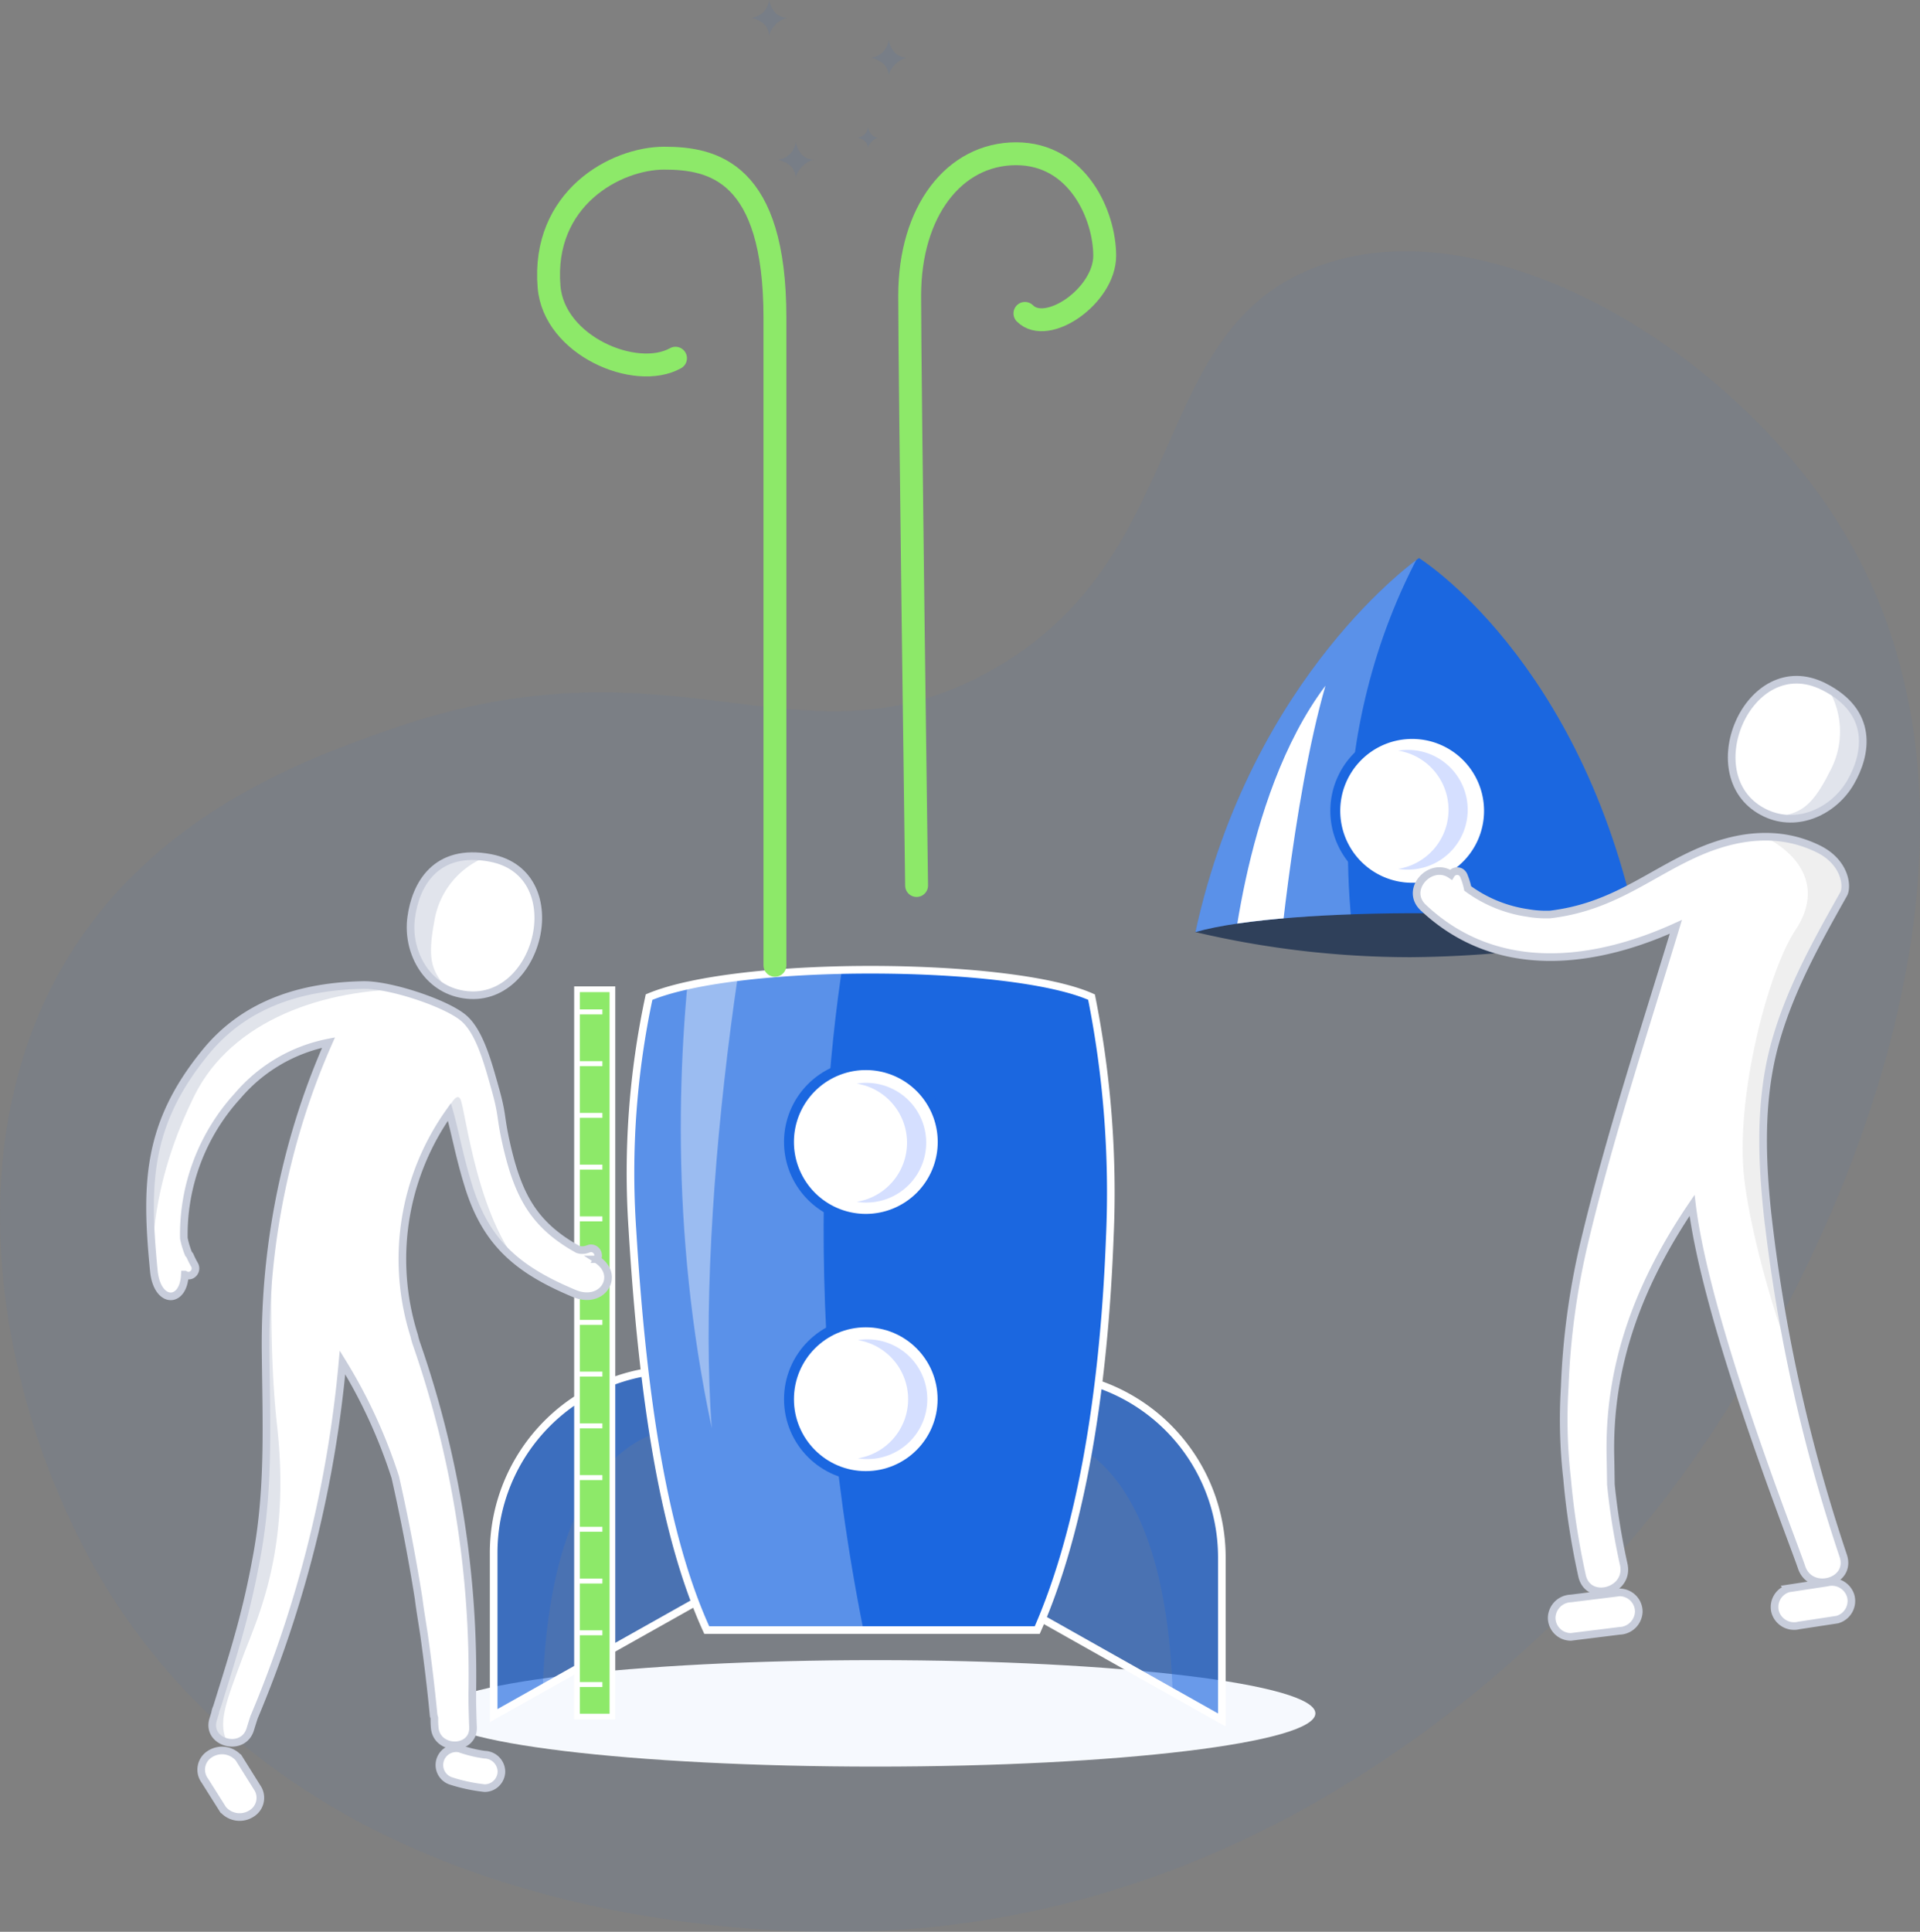 <svg id="illustration" xmlns="http://www.w3.org/2000/svg" xmlns:xlink="http://www.w3.org/1999/xlink" width="251.746" height="253.232" viewBox="0 0 251.746 253.232">
  <rect x="0" y="0" width="251.746" height="253.232" fill="#808080" stroke="none"/>
  <defs>
    <clipPath id="clip-path">
      <path id="Path_14" data-name="Path 14" d="M131.135,314.536l-28.265,15.89V309.107a24.016,24.016,0,0,1,23.992-24.027h4.65Z" transform="translate(-102.87 -285.08)" fill="#1b67e0" stroke="#fff" stroke-width="1"/>
    </clipPath>
    <clipPath id="clip-path-2">
      <path id="Path_18" data-name="Path 18" d="M209.46,315.424l28.265,15.921V310a24.016,24.016,0,0,0-24-24h-4.65Z" transform="translate(-209.07 -286)" fill="#1b67e0" stroke="#fff" stroke-width="1"/>
    </clipPath>
    <clipPath id="clip-path-3">
      <path id="Path_23" data-name="Path 23" d="M194.227,236.933c-.843,22.093-4.222,39.495-9.514,51.467H141.379c-5.663-12.4-8.413-30.476-9.753-52.626a109.914,109.914,0,0,1,2.19-30.344c11.76-4.912,47.645-4.654,58.015,0A130.673,130.673,0,0,1,194.227,236.933Z" transform="translate(-131.38 -201.843)" fill="#a9beff" stroke="#fff" stroke-width="1"/>
    </clipPath>
    <clipPath id="clip-path-4">
      <path id="Path_29" data-name="Path 29" d="M307.115,165.18c-9.47-3.1-45.864-3.489-58.015,0,7.406-33.826,29.316-49.03,29.316-49.03S299.7,129.369,307.115,165.18Z" transform="translate(-249.1 -116.15)" fill="#c8cddb"/>
    </clipPath>
    <clipPath id="clip-path-5">
      <path id="Path_31" data-name="Path 31" d="M85.638,186.215c-.591,4.352,1.831,9.031,6.361,10.02,10.244,2.255,14.982-15.7,4.058-17.8C88.765,177.038,86.2,182.039,85.638,186.215Z" transform="translate(-85.55 -178.193)" fill="#fff" stroke="#c8cddb" stroke-width="1"/>
    </clipPath>
    <clipPath id="clip-path-6">
      <path id="Path_34" data-name="Path 34" d="M376.449,154.905c-2.177,3.779-6.921,6.046-11.144,4.062-9.5-4.459-2.322-21.583,7.62-16.589C379.557,145.723,378.563,151.252,376.449,154.905Z" transform="translate(-360.851 -141.475)" fill="#fff" stroke="#c8cddb" stroke-width="1"/>
    </clipPath>
    <clipPath id="clip-path-7">
      <path id="Path_41" data-name="Path 41" d="M89.856,241s.031,0,.038-.044a.952.952,0,0,0,.094-.731.938.938,0,0,0-.428-.561.905.905,0,0,0-.73-.094,3.024,3.024,0,0,1-.629.183,2.893,2.893,0,0,1-.522,0,2.86,2.86,0,0,1-.315-.076c-5.839-3.225-7.859-7.161-9.375-13.811-.849-3.779-.447-3.653-1.485-7.325-.9-3.193-1.976-7.28-4.033-9.113h0c-2.171-1.952-9.621-4.453-13.214-4.409-7.828.145-15.4,2.274-20.727,8.817-7.677,9.4-7.89,17.2-6.764,28.668.434,4.364,3.907,4.339,4.065.479a.905.905,0,0,0,.944,0,.964.964,0,0,0,.34-1.26,11.894,11.894,0,0,1-.629-1.26l-.164-.189-.126-.315c-.076-.2-.145-.409-.214-.63a11.12,11.12,0,0,1-.283-1.115,26.96,26.96,0,0,1,7.072-18.686,20.886,20.886,0,0,1,11.9-6.966,93.65,93.65,0,0,0-3.436,8.981A98.836,98.836,0,0,0,46.421,253.5c.094,8.66.459,17.206-1.051,25.778-1.4,7.91-2.945,12.709-5.33,20.374l-.076.189a2.578,2.578,0,0,0-.17.63l-.245.794c-.969,3.1,3.889,4.409,4.851,1.341.164-.529.327-1.058.5-1.593a155.809,155.809,0,0,0,11.6-46.517,68.558,68.558,0,0,1,6.921,15.04q1.787,7.91,3.064,15.921c.164,1.423.68,4.409.787,5.309.447,3.237.837,6.481,1.151,9.73a2.818,2.818,0,0,0,.12.592c0,.391,0,.775.038,1.165.157,3.231,5.191,3.25,5.034,0-.05-1.058-.094-3.18-.094-3.18v-1.3a132.368,132.368,0,0,0-7.286-45.623,9.079,9.079,0,0,1-.333-1.165,33.266,33.266,0,0,1,4.618-29.33c.812,2.9,1.309,5.889,2.517,9.756,2.347,7.558,6.588,11,13.843,14.038C90.649,247.033,93,243.022,89.856,241Z" transform="translate(-31.267 -205.019)" fill="#fff" stroke="#c8cddb" stroke-width="1"/>
    </clipPath>
    <clipPath id="clip-path-8">
      <path id="Path_47" data-name="Path 47" d="M341.281,224.322c-.831-7.469-1.145-15.153.749-22.49,1.888-7.211,5.537-13.736,9.149-20.154.547-.976.245-4.069-3.146-5.838-5.418-2.746-11.194-1.845-16.542.63-6.078,2.8-10.785,6.928-18.789,7.879a14.278,14.278,0,0,1-3-.208,17.515,17.515,0,0,1-7.809-3.206,8.728,8.728,0,0,0-.478-1.575,1.046,1.046,0,0,0-.428-.567.955.955,0,0,0-.73-.094.975.975,0,0,0-.566.435h0c-2.63-1.814-6.16,1.927-3.624,4.314,9.539,8.975,22.205,7.469,33.116,2.519-4.134,13.66-8.646,27.308-11.955,41.176a98.1,98.1,0,0,0-2.618,19.2,67.923,67.923,0,0,0,.315,11.966,98.893,98.893,0,0,0,1.963,12.734c.8,3.558,6.261,2.053,5.462-1.505a89.671,89.671,0,0,1-1.686-10.48c0-.063-.038-2.935-.057-3.6-.289-12.338,3.92-22.975,10.7-32.976,1.888,15.436,13.214,43.991,14.365,47.443s6.613,1.971,5.462-1.505a216.241,216.241,0,0,1-9.847-44.1Z" transform="translate(-295.191 -174.156)" fill="#fff" stroke="#c8cddb" stroke-width="1"/>
    </clipPath>
  </defs>
  <g id="Layer_7" data-name="Layer 7">
    <g id="Group_24844" data-name="Group 24844" transform="translate(98.511)">
      <path id="Path_7" data-name="Path 7" d="M181.48,10.634A2.568,2.568,0,0,0,183.8,8.31c.333,1.348,1.019,2.236,2.328,2.324a3.5,3.5,0,0,0-2.328,2.324C183.758,11.73,182.908,11,181.48,10.634Z" transform="translate(-165.8 -3.076)" fill="#1b67e0" opacity="0.08"/>
      <path id="Path_8" data-name="Path 8" d="M156.56,2.324A2.568,2.568,0,0,0,158.882,0c.333,1.348,1.013,2.242,2.322,2.324a3.5,3.5,0,0,0-2.322,2.324C158.838,3.42,157.982,2.7,156.56,2.324Z" transform="translate(-156.56 0)" fill="#1b67e0" opacity="0.08"/>
      <path id="Path_9" data-name="Path 9" d="M162.1,31.864a2.568,2.568,0,0,0,2.322-2.324c.333,1.348,1.013,2.242,2.322,2.324a3.487,3.487,0,0,0-2.322,2.324C164.372,32.979,163.522,32.236,162.1,31.864Z" transform="translate(-158.615 -10.936)" fill="#1b67e0" opacity="0.08"/>
      <path id="Path_10" data-name="Path 10" d="M178.71,27.82a1.5,1.5,0,0,0,1.359-1.36c.189.787.591,1.31,1.353,1.36a2.027,2.027,0,0,0-1.353,1.354C180.038,28.456,179.522,28.06,178.71,27.82Z" transform="translate(-164.773 -9.795)" fill="#1b67e0" opacity="0.08"/>
    </g>
    <path id="Path_11" data-name="Path 11" d="M14.2,227.882c-13.881-22.4-21.394-58.319-4.4-84.393,11.735-18.012,30.908-24.808,40.9-28.341,37.886-13.421,53.849,5.851,78.653-7.558,27.51-14.882,20.519-45.44,44.046-53.533,22.1-7.608,52.905,10.883,67.327,33.379,26.377,41.151-.044,98.91-22.023,127.849-6.072,7.986-44.631,57-108.227,57.312C101.671,272.635,42.121,272.925,14.2,227.882Z" transform="translate(-0.001 -19.369)" fill="#1b67e0" opacity="0.05"/>
    <path id="Path_258695" data-name="Path 258695" d="M57.694,0c31.863,0,57.694,3.124,57.694,6.978s-25.83,6.978-57.694,6.978S0,10.832,0,6.978,25.83,0,57.694,0Z" transform="translate(57.083 217.62)" fill="#f6f9fe" style="mix-blend-mode: multiply;isolation: isolate"/>
    <path id="Path_12" data-name="Path 12" d="M131.135,314.536l-28.265,15.89V309.107a24.016,24.016,0,0,1,23.992-24.027h4.65Z" transform="translate(-38.142 -105.537)" fill="#1b67e0" opacity="0.5"/>
    <g id="Group_1" data-name="Group 1" transform="translate(64.728 179.543)" clip-path="url(#clip-path)">
      <path id="Path_13" data-name="Path 13" d="M120.352,286.825c-5.418.97-17.228,5.618-17.618,36.818S85.31,312.792,85.31,312.792L94.8,275.779l19.166-6.4,9.482,8.339Z" transform="translate(-96.359 -279.268)" fill="#1b67e0" opacity="0.28"/>
    </g>
    <path id="Path_15" data-name="Path 15" d="M131.135,314.536l-28.265,15.89V309.107a24.016,24.016,0,0,1,23.992-24.027h4.65Z" transform="translate(-38.142 -105.537)" fill="none" stroke="#fff" stroke-width="1"/>
    <path id="Path_16" data-name="Path 16" d="M209.46,315.424l28.265,15.921V310a24.016,24.016,0,0,0-24-24h-4.65Z" transform="translate(-77.519 -105.878)" fill="#1b67e0" opacity="0.5"/>
    <g id="Group_2" data-name="Group 2" transform="translate(131.552 180.122)" clip-path="url(#clip-path-2)">
      <path id="Path_17" data-name="Path 17" d="M214.632,287.749c5.418.97,17.228,5.618,17.618,36.818s17.423-10.851,17.423-10.851L240.185,276.7l-19.166-6.392-9.489,8.332Z" transform="translate(-209.982 -280.192)" fill="#1b67e0" opacity="0.28"/>
    </g>
    <path id="Path_19" data-name="Path 19" d="M209.46,315.424l28.265,15.921V310a24.016,24.016,0,0,0-24-24h-4.65Z" transform="translate(-77.519 -105.878)" fill="none" stroke="#fff" stroke-width="1"/>
    <path id="Path_20" data-name="Path 20" d="M194.227,236.933c-.843,22.093-4.222,39.495-9.514,51.467H141.379c-5.663-12.4-8.413-30.476-9.753-52.626a109.914,109.914,0,0,1,2.19-30.344c11.76-4.912,47.645-4.654,58.015,0A130.673,130.673,0,0,1,194.227,236.933Z" transform="translate(-48.713 -74.723)" fill="#1b67e0"/>
    <g id="Group_3" data-name="Group 3" transform="translate(82.667 127.12)" clip-path="url(#clip-path-3)">
      <path id="Path_21" data-name="Path 21" d="M157.981,142.31c-7.224,19.083-14.265,68.453-12.056,97.575-11.074-52.065,4-95.225,4-95.225Z" transform="translate(-135.267 -179.804)" fill="#fff" opacity="0.39"/>
      <path id="Path_22" data-name="Path 22" d="M157.536,183.54c-4.455,19.184-8.136,57.746,1.548,102.317s-23.621-1.745-23.621-1.745L121.33,229.27l3.87-39.721Z" transform="translate(-127.654 -195.067)" fill="#fff" opacity="0.28"/>
    </g>
    <path id="Path_24" data-name="Path 24" d="M194.227,236.933c-.843,22.093-4.222,39.495-9.514,51.467H141.379c-5.663-12.4-8.413-30.476-9.753-52.626a109.914,109.914,0,0,1,2.19-30.344c11.76-4.912,47.645-4.654,58.015,0A130.673,130.673,0,0,1,194.227,236.933Z" transform="translate(-48.713 -74.723)" fill="none" stroke="#fff" stroke-width="1"/>
    <path id="Path_25" data-name="Path 25" d="M249.1,189.787a123.39,123.39,0,0,0,28.214,3.294,147.854,147.854,0,0,0,29.8-3.294l-2.706-7.167-53.05.579Z" transform="translate(-92.361 -67.606)" fill="#2f405a"/>
    <path id="Path_26" data-name="Path 26" d="M307.115,165.18c-9.47-3.1-45.864-3.489-58.015,0,7.406-33.826,29.316-49.03,29.316-49.03S299.7,129.369,307.115,165.18Z" transform="translate(-92.361 -42.999)" fill="#1b67e0"/>
    <g id="Group_4" data-name="Group 4" transform="translate(156.739 73.151)" clip-path="url(#clip-path-4)">
      <path id="Path_27" data-name="Path 27" d="M266.585,162.438c-.774-5.668-5.663-31.263,8.52-56.846s-22.47-7.236-22.47-7.236l-14.2,54.792,4.644,9.56Z" transform="translate(-245.147 -107.205)" fill="#fff" opacity="0.28"/>
      <path id="Path_28" data-name="Path 28" d="M256.1,183.285c0-.775,1.548-25.822,12.647-40.565-4.4,15.241-6.456,39.791-6.456,39.791Z" transform="translate(-251.695 -125.986)" fill="#fff"/>
    </g>
    <path id="Path_258698" data-name="Path 258698" d="M10.068,0A10.077,10.077,0,1,1,0,10.077,10.072,10.072,0,0,1,10.068,0Z" transform="translate(175.081 96.214)" fill="#fff" stroke="#1b67e0" stroke-width="1.3"/>
    <path id="Path_258697" data-name="Path 258697" d="M10.068,0A10.077,10.077,0,1,1,0,10.077,10.072,10.072,0,0,1,10.068,0Z" transform="translate(103.45 139.62)" fill="#fff" stroke="#1b67e0" stroke-width="1.3"/>
    <ellipse id="Ellipse_6" data-name="Ellipse 6" cx="10.068" cy="10.077" rx="10.068" ry="10.077" transform="translate(103.45 173.339)" fill="#fff" stroke="#1b67e0" stroke-width="1.3"/>
    <path id="Path_258691" data-name="Path 258691" d="M0,0H4.644V95.339H0Z" transform="translate(75.657 129.675)" fill="#8de969" stroke="#fff" stroke-width="0.75"/>
    <rect id="Rectangle_2" data-name="Rectangle 2" width="3.096" height="0.649" transform="translate(75.89 132.321)" fill="#fff"/>
    <rect id="Rectangle_3" data-name="Rectangle 3" width="3.096" height="0.649" transform="translate(75.89 139.104)" fill="#fff"/>
    <rect id="Rectangle_4" data-name="Rectangle 4" width="3.096" height="0.649" transform="translate(75.89 145.886)" fill="#fff"/>
    <rect id="Rectangle_5" data-name="Rectangle 5" width="3.096" height="0.649" transform="translate(75.89 152.669)" fill="#fff"/>
    <rect id="Rectangle_6" data-name="Rectangle 6" width="3.096" height="0.649" transform="translate(75.89 159.452)" fill="#fff"/>
    <rect id="Rectangle_7" data-name="Rectangle 7" width="3.096" height="0.649" transform="translate(75.89 166.235)" fill="#d5dfff"/>
    <rect id="Rectangle_8" data-name="Rectangle 8" width="3.096" height="0.649" transform="translate(75.89 173.018)" fill="#fff"/>
    <rect id="Rectangle_9" data-name="Rectangle 9" width="3.096" height="0.649" transform="translate(75.89 179.801)" fill="#fff"/>
    <rect id="Rectangle_10" data-name="Rectangle 10" width="3.096" height="0.649" transform="translate(75.89 186.584)" fill="#fff"/>
    <rect id="Rectangle_11" data-name="Rectangle 11" width="3.096" height="0.649" transform="translate(75.89 193.367)" fill="#fff"/>
    <rect id="Rectangle_12" data-name="Rectangle 12" width="3.096" height="0.649" transform="translate(75.89 200.143)" fill="#fff"/>
    <rect id="Rectangle_13" data-name="Rectangle 13" width="3.096" height="0.649" transform="translate(75.89 206.926)" fill="#fff"/>
    <rect id="Rectangle_14" data-name="Rectangle 14" width="3.096" height="0.649" transform="translate(75.89 213.709)" fill="#fff"/>
    <rect id="Rectangle_15" data-name="Rectangle 15" width="3.096" height="0.649" transform="translate(75.89 220.492)" fill="#fff"/>
    <path id="Path_30" data-name="Path 30" d="M85.638,186.215c-.591,4.352,1.831,9.031,6.361,10.02,10.244,2.255,14.982-15.7,4.058-17.8C88.765,177.038,86.2,182.039,85.638,186.215Z" transform="translate(-31.72 -65.967)" fill="#fff"/>
    <g id="Group_5" data-name="Group 5" transform="translate(53.83 112.225)" clip-path="url(#clip-path-5)">
      <g id="Group_24478" data-name="Group 24478" transform="translate(-4.524 -5.248)" opacity="0.54">
        <path id="Path_258375" data-name="Path 258375" d="M94.3,174.741a10.9,10.9,0,0,0-8.318,9.025c-1.032,5.429,0,6.575,1.573,8.641s.629,3.149.371,3.01-9.564-10.31-9.564-10.31l4.109-12.728,9-2.519Z" transform="translate(-78.36 -169.86)" fill="#c8cddb"/>
      </g>
    </g>
    <path id="Path_32" data-name="Path 32" d="M85.638,186.215c-.591,4.352,1.831,9.031,6.361,10.02,10.244,2.255,14.982-15.7,4.058-17.8C88.765,177.038,86.2,182.039,85.638,186.215Z" transform="translate(-31.72 -65.967)" fill="none" stroke="#c8cddb" stroke-width="1"/>
    <path id="Path_33" data-name="Path 33" d="M376.449,154.905c-2.177,3.779-6.921,6.046-11.144,4.062-9.5-4.459-2.322-21.583,7.62-16.589C379.557,145.723,378.563,151.252,376.449,154.905Z" transform="translate(-133.795 -52.374)" fill="#fff"/>
    <g id="Group_6" data-name="Group 6" transform="translate(227.056 89.1)" clip-path="url(#clip-path-6)">
      <g id="Group_24478-2" data-name="Group 24478" transform="translate(4.033 -2.314)" opacity="0.54">
        <path id="Path_258375-2" data-name="Path 258375" d="M374.949,139.985a10.924,10.924,0,0,1,1.107,12.231c-2.479,4.931-4,5.234-6.506,5.863s-2.454,2.11-2.133,2.167S381.26,157.9,381.26,157.9l4.486-12.6-5.581-7.5Z" transform="translate(-367.261 -137.8)" fill="#c8cddb"/>
      </g>
    </g>
    <path id="Path_35" data-name="Path 35" d="M376.449,154.905c-2.177,3.779-6.921,6.046-11.144,4.062-9.5-4.459-2.322-21.583,7.62-16.589C379.557,145.723,378.563,151.252,376.449,154.905Z" transform="translate(-133.795 -52.374)" fill="none" stroke="#c8cddb" stroke-width="1"/>
    <path id="Path_36" data-name="Path 36" d="M96.133,211.533Z" transform="translate(-35.312 -78.016)" fill="#fff" stroke="#c8cddb" stroke-width="1"/>
    <path id="Path_37" data-name="Path 37" d="M89.856,241s.031,0,.038-.044a.952.952,0,0,0,.094-.731.938.938,0,0,0-.428-.561.905.905,0,0,0-.73-.094,3.024,3.024,0,0,1-.629.183,2.893,2.893,0,0,1-.522,0,2.86,2.86,0,0,1-.315-.076c-5.839-3.225-7.859-7.161-9.375-13.811-.849-3.779-.447-3.653-1.485-7.325-.9-3.193-1.976-7.28-4.033-9.113h0c-2.171-1.952-9.621-4.453-13.214-4.409-7.828.145-15.4,2.274-20.727,8.817-7.677,9.4-7.89,17.2-6.764,28.668.434,4.364,3.907,4.339,4.065.479a.905.905,0,0,0,.944,0,.964.964,0,0,0,.34-1.26,11.894,11.894,0,0,1-.629-1.26l-.164-.189-.126-.315c-.076-.2-.145-.409-.214-.63a11.12,11.12,0,0,1-.283-1.115,26.96,26.96,0,0,1,7.072-18.686,20.886,20.886,0,0,1,11.9-6.966,93.65,93.65,0,0,0-3.436,8.981A98.836,98.836,0,0,0,46.421,253.5c.094,8.66.459,17.206-1.051,25.778-1.4,7.91-2.945,12.709-5.33,20.374l-.076.189a2.578,2.578,0,0,0-.17.63l-.245.794c-.969,3.1,3.889,4.409,4.851,1.341.164-.529.327-1.058.5-1.593a155.809,155.809,0,0,0,11.6-46.517,68.558,68.558,0,0,1,6.921,15.04q1.787,7.91,3.064,15.921c.164,1.423.68,4.409.787,5.309.447,3.237.837,6.481,1.151,9.73a2.818,2.818,0,0,0,.12.592c0,.391,0,.775.038,1.165.157,3.231,5.191,3.25,5.034,0-.05-1.058-.094-3.18-.094-3.18v-1.3a132.368,132.368,0,0,0-7.286-45.623,9.079,9.079,0,0,1-.333-1.165,33.266,33.266,0,0,1,4.618-29.33c.812,2.9,1.309,5.889,2.517,9.756,2.347,7.558,6.588,11,13.843,14.038C90.649,247.033,93,243.022,89.856,241Z" transform="translate(-11.593 -75.898)" fill="#fff"/>
    <g id="Group_7" data-name="Group 7" transform="translate(19.673 129.121)" clip-path="url(#clip-path-7)">
      <path id="Path_38" data-name="Path 38" d="M50.726,228.62c-.289,3.873-2.353,26.451-.516,42.921s-2.68,25.387-4.518,30.356c-1.661,4.49-2.775,7.268-2.517,9.4a4.315,4.315,0,0,0,1.649,3l-6.714-1.392-.68-14.536,6.682-41.567Z" transform="translate(-33.552 -213.756)" fill="#c8cddb" opacity="0.54"/>
      <path id="Path_39" data-name="Path 39" d="M63.537,202.787c-11.622-.132-23.741,4.043-28.655,13.95-8.91,17.956-4.26,30.747-4.65,30.363s-1.932-.39-1.932-.39l-2.97-21.961,10.842-25.582,18.587-1.675Z" transform="translate(-29.065 -202.232)" fill="#c8cddb" opacity="0.54"/>
      <path id="Path_40" data-name="Path 40" d="M92.56,231.04s1.454-3.684,2.127-2.425,2.227,16.759,9,23.057c-4.26-.29-8.614-3.193-8.614-3.193Z" transform="translate(-53.993 -213.657)" fill="#c8cddb" opacity="0.54"/>
    </g>
    <path id="Path_42" data-name="Path 42" d="M89.856,241s.031,0,.038-.044a.952.952,0,0,0,.094-.731.938.938,0,0,0-.428-.561.905.905,0,0,0-.73-.094,3.024,3.024,0,0,1-.629.183,2.893,2.893,0,0,1-.522,0,2.86,2.86,0,0,1-.315-.076c-5.839-3.225-7.859-7.161-9.375-13.811-.849-3.779-.447-3.653-1.485-7.325-.9-3.193-1.976-7.28-4.033-9.113h0c-2.171-1.952-9.621-4.453-13.214-4.409-7.828.145-15.4,2.274-20.727,8.817-7.677,9.4-7.89,17.2-6.764,28.668.434,4.364,3.907,4.339,4.065.479a.905.905,0,0,0,.944,0,.964.964,0,0,0,.34-1.26,11.894,11.894,0,0,1-.629-1.26l-.164-.189-.126-.315c-.076-.2-.145-.409-.214-.63a11.12,11.12,0,0,1-.283-1.115,26.96,26.96,0,0,1,7.072-18.686,20.886,20.886,0,0,1,11.9-6.966,93.65,93.65,0,0,0-3.436,8.981A98.836,98.836,0,0,0,46.421,253.5c.094,8.66.459,17.206-1.051,25.778-1.4,7.91-2.945,12.709-5.33,20.374l-.076.189a2.578,2.578,0,0,0-.17.63l-.245.794c-.969,3.1,3.889,4.409,4.851,1.341.164-.529.327-1.058.5-1.593a155.809,155.809,0,0,0,11.6-46.517,68.558,68.558,0,0,1,6.921,15.04q1.787,7.91,3.064,15.921c.164,1.423.68,4.409.787,5.309.447,3.237.837,6.481,1.151,9.73a2.818,2.818,0,0,0,.12.592c0,.391,0,.775.038,1.165.157,3.231,5.191,3.25,5.034,0-.05-1.058-.094-3.18-.094-3.18v-1.3a132.368,132.368,0,0,0-7.286-45.623,9.079,9.079,0,0,1-.333-1.165,33.266,33.266,0,0,1,4.618-29.33c.812,2.9,1.309,5.889,2.517,9.756,2.347,7.558,6.588,11,13.843,14.038C90.649,247.033,93,243.022,89.856,241Z" transform="translate(-11.593 -75.898)" fill="none" stroke="#c8cddb" stroke-width="1"/>
    <path id="Path_43" data-name="Path 43" d="M49.248,369.169l-2.385-3.81a2.911,2.911,0,0,0-3.807-.535,2.407,2.407,0,0,0-.667,3.451l2.385,3.779a2.877,2.877,0,0,0,3.775.542,2.407,2.407,0,0,0,.7-3.426Z" transform="translate(-15.548 -134.884)" fill="#fff" stroke="#c8cddb" stroke-width="1"/>
    <path id="Path_44" data-name="Path 44" d="M97.476,364.716a16.634,16.634,0,0,1-3.316-.806A2.2,2.2,0,0,0,93,368.142a22.185,22.185,0,0,0,4.48.957,2.2,2.2,0,0,0,2.19-2.192A2.251,2.251,0,0,0,97.476,364.716Z" transform="translate(-33.924 -134.701)" fill="#fff" stroke="#c8cddb" stroke-width="1"/>
    <path id="Path_45" data-name="Path 45" d="M341.281,224.322c-.831-7.469-1.145-15.153.749-22.49,1.888-7.211,5.537-13.736,9.149-20.154.547-.976.245-4.069-3.146-5.838-5.418-2.746-11.194-1.845-16.542.63-6.078,2.8-10.785,6.928-18.789,7.879a14.278,14.278,0,0,1-3-.208,17.515,17.515,0,0,1-7.809-3.206,8.728,8.728,0,0,0-.478-1.575,1.046,1.046,0,0,0-.428-.567.955.955,0,0,0-.73-.094.975.975,0,0,0-.566.435h0c-2.63-1.814-6.16,1.927-3.624,4.314,9.539,8.975,22.205,7.469,33.116,2.519-4.134,13.66-8.646,27.308-11.955,41.176a98.1,98.1,0,0,0-2.618,19.2,67.923,67.923,0,0,0,.315,11.966,98.893,98.893,0,0,0,1.963,12.734c.8,3.558,6.261,2.053,5.462-1.505a89.671,89.671,0,0,1-1.686-10.48c0-.063-.038-2.935-.057-3.6-.289-12.338,3.92-22.975,10.7-32.976,1.888,15.436,13.214,43.991,14.365,47.443s6.613,1.971,5.462-1.505a216.241,216.241,0,0,1-9.847-44.1Z" transform="translate(-109.45 -64.473)" fill="#fff"/>
    <g id="Group_8" data-name="Group 8" transform="translate(185.741 109.683)" clip-path="url(#clip-path-8)">
      <path id="Path_46" data-name="Path 46" d="M364.415,171.945c6.456,2.582,9.294,7.488,5.663,12.917s-8,22.219-6.714,32.813,8.262,34.884,18.329,45.478S371.11,213.8,371.11,213.8l13.962-36.415-9.8-7.236Z" transform="translate(-320.382 -172.673)" fill="#efefef"/>
    </g>
    <path id="Path_48" data-name="Path 48" d="M341.281,224.322c-.831-7.469-1.145-15.153.749-22.49,1.888-7.211,5.537-13.736,9.149-20.154.547-.976.245-4.069-3.146-5.838-5.418-2.746-11.194-1.845-16.542.63-6.078,2.8-10.785,6.928-18.789,7.879a14.278,14.278,0,0,1-3-.208,17.515,17.515,0,0,1-7.809-3.206,8.728,8.728,0,0,0-.478-1.575,1.046,1.046,0,0,0-.428-.567.955.955,0,0,0-.73-.094.975.975,0,0,0-.566.435h0c-2.63-1.814-6.16,1.927-3.624,4.314,9.539,8.975,22.205,7.469,33.116,2.519-4.134,13.66-8.646,27.308-11.955,41.176a98.1,98.1,0,0,0-2.618,19.2,67.923,67.923,0,0,0,.315,11.966,98.893,98.893,0,0,0,1.963,12.734c.8,3.558,6.261,2.053,5.462-1.505a89.671,89.671,0,0,1-1.686-10.48c0-.063-.038-2.935-.057-3.6-.289-12.338,3.92-22.975,10.7-32.976,1.888,15.436,13.214,43.991,14.365,47.443s6.613,1.971,5.462-1.505a216.241,216.241,0,0,1-9.847-44.1Z" transform="translate(-109.45 -64.473)" fill="none" stroke="#c8cddb" stroke-width="1"/>
    <path id="Path_49" data-name="Path 49" d="M332.244,331.432l-6.387.794a2.6,2.6,0,0,0-2.517,2.519,2.513,2.513,0,0,0,2.517,2.519l6.387-.794a2.6,2.6,0,0,0,2.517-2.519A2.529,2.529,0,0,0,332.244,331.432Z" transform="translate(-119.887 -122.692)" fill="#fff" stroke="#c8cddb" stroke-width="1"/>
    <path id="Path_50" data-name="Path 50" d="M379.776,331.121a2.575,2.575,0,0,0-3.1-1.757l-5.034.768a2.534,2.534,0,0,0-1.762,3.1,2.581,2.581,0,0,0,3.1,1.757l5.034-.768A2.535,2.535,0,0,0,379.776,331.121Z" transform="translate(-137.116 -121.915)" fill="#fff" stroke="#c8cddb" stroke-width="1"/>
    <path id="Path_51" data-name="Path 51" d="M187.635,233.227a7.85,7.85,0,0,1-7.846,7.847,7.49,7.49,0,0,1-1.258-.1,7.848,7.848,0,0,0,0-15.493,7.484,7.484,0,0,1,1.258-.1A7.85,7.85,0,0,1,187.635,233.227Z" transform="translate(-66.195 -83.436)" fill="#d5dfff"/>
    <path id="Path_52" data-name="Path 52" d="M187.865,286.617a7.844,7.844,0,0,1-7.846,7.847,7.542,7.542,0,0,1-1.258-.1,7.848,7.848,0,0,0,0-15.493,7.539,7.539,0,0,1,1.258-.1A7.844,7.844,0,0,1,187.865,286.617Z" transform="translate(-66.28 -103.201)" fill="#d5dfff"/>
    <path id="Path_53" data-name="Path 53" d="M300.475,163.94a7.844,7.844,0,0,1-7.846,7.835,7.544,7.544,0,0,1-1.258-.1,7.848,7.848,0,0,0,0-15.493,7.545,7.545,0,0,1,1.258-.1,7.844,7.844,0,0,1,7.846,7.86Z" transform="translate(-108.033 -57.781)" fill="#d5dfff"/>
    <path id="Path_54" data-name="Path 54" d="M143.988,138.726V53.848c0-19.184-8.13-20.928-14.516-20.928s-16.07,5.3-15.1,16.86c.629,7.728,11.358,12.275,16.58,9.365" transform="translate(-42.381 -12.187)" fill="none" stroke="#8de969" stroke-linecap="round" stroke-width="3"/>
    <path id="Path_55" data-name="Path 55" d="M190.466,127.925s-.906-66.274-.906-77.32S195.387,32,203.516,32s11.615,8.137,11.615,13.371-7.551,10.467-10.458,7.558" transform="translate(-70.285 -11.846)" fill="none" stroke="#8de969" stroke-linecap="round" stroke-width="3"/>
  </g>
</svg>
